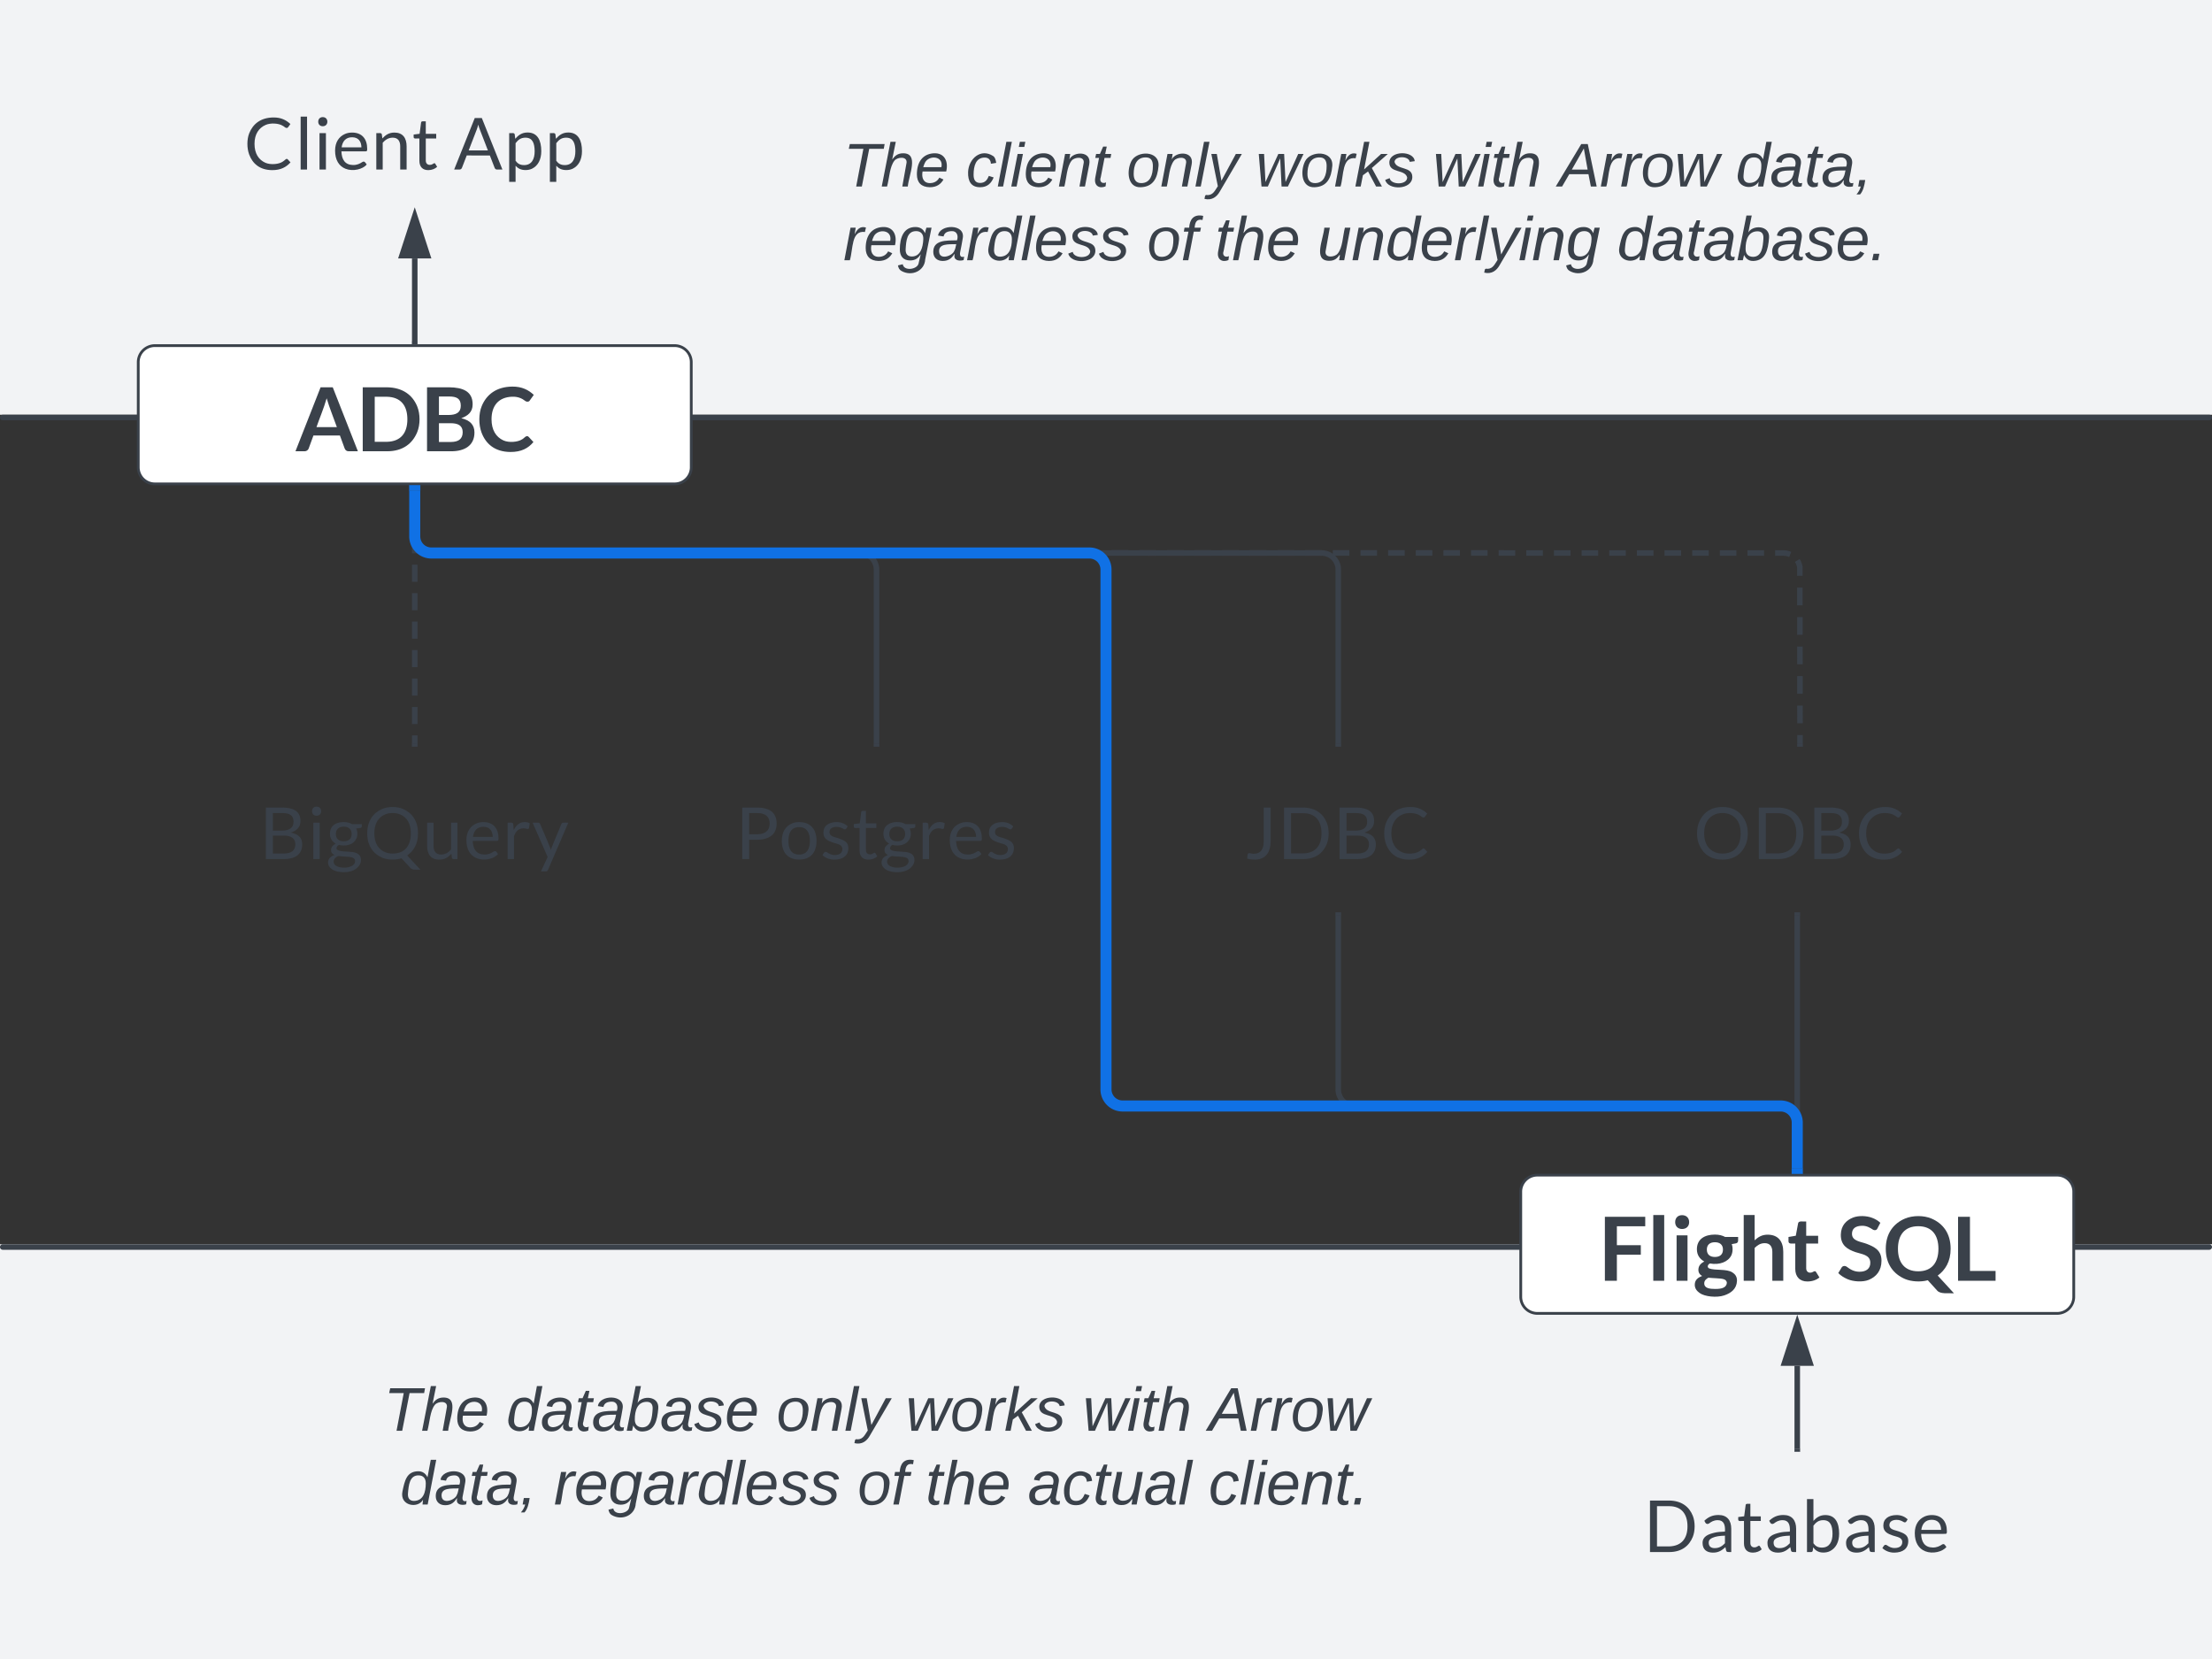 <svg xmlns="http://www.w3.org/2000/svg" xmlns:xlink="http://www.w3.org/1999/xlink" xmlns:lucid="lucid" width="800" height="600"><rect width="100%" height="100%" fill="#333333" stroke="none"/><g transform="translate(0 0)" lucid:page-tab-id="0_0"><path d="M0 450h800v150H0zM0 0h800v150H0z" stroke="#000" stroke-opacity="0" stroke-width="2" fill="#f2f3f5"/><path d="M.5 451a.5.5 0 0 1 .5-.5h798a.5.5 0 0 1 .5.5.5.5 0 0 1-.5.5H1a.5.5 0 0 1-.5-.5zM.5 151a.5.5 0 0 1 .5-.5h798a.5.5 0 0 1 .5.5.5.5 0 0 1-.5.5H1a.5.5 0 0 1-.5-.5z" stroke="#3a414a" fill="none"/><path d="M50 131a6 6 0 0 1 6-6h188a6 6 0 0 1 6 6v38a6 6 0 0 1-6 6H56a6 6 0 0 1-6-6z" stroke="#3a414a" fill="#fff"/><use xlink:href="#a" transform="matrix(1,0,0,1,55,130) translate(51.763 33.207)"/><path d="M550 431a6 6 0 0 1 6-6h188a6 6 0 0 1 6 6v38a6 6 0 0 1-6 6H556a6 6 0 0 1-6-6z" stroke="#3a414a" fill="#fff"/><use xlink:href="#b" transform="matrix(1,0,0,1,555,430) translate(23.094 33.207)"/><use xlink:href="#c" transform="matrix(1,0,0,1,555,430) translate(109.257 33.207)"/><path d="M65 276a6 6 0 0 1 6-6h158a6 6 0 0 1 6 6v48a6 6 0 0 1-6 6H71a6 6 0 0 1-6-6z" stroke="#000" stroke-opacity="0" fill="#fff" fill-opacity="0"/><use xlink:href="#d" transform="matrix(1,0,0,1,70,275) translate(23.907 35.695)"/><path d="M232 276a6 6 0 0 1 6-6h158a6 6 0 0 1 6 6v48a6 6 0 0 1-6 6H238a6 6 0 0 1-6-6z" stroke="#000" stroke-opacity="0" fill="#fff" fill-opacity="0"/><use xlink:href="#e" transform="matrix(1,0,0,1,237,275) translate(28.92 35.695)"/><path d="M399 276a6 6 0 0 1 6-6h158a6 6 0 0 1 6 6v48a6 6 0 0 1-6 6H405a6 6 0 0 1-6-6z" stroke="#000" stroke-opacity="0" fill="#fff" fill-opacity="0"/><use xlink:href="#f" transform="matrix(1,0,0,1,404,275) translate(46.28 35.695)"/><path d="M566 276a6 6 0 0 1 6-6h158a6 6 0 0 1 6 6v48a6 6 0 0 1-6 6H572a6 6 0 0 1-6-6z" stroke="#000" stroke-opacity="0" fill="#fff" fill-opacity="0"/><use xlink:href="#g" transform="matrix(1,0,0,1,571,275) translate(41.56 35.695)"/><path d="M650 423.54v-92.58" stroke="#3a414a" stroke-width="2" fill="none"/><path d="M651 424.54h-2v-1.03h2zM651 331h-2v-1.04h2z" stroke="#3a414a" stroke-width=".05" fill="#3a414a"/><path d="M650 423.54V406a6 6 0 0 0-6-6H490a6 6 0 0 1-6-6v-63.04" stroke="#3a414a" stroke-width="2" fill="none"/><path d="M651 424.54h-2v-1.03h2zM485 331h-2v-1.04h2z" stroke="#3a414a" stroke-width=".05" fill="#3a414a"/><path d="M150 176.46v3.1m0 4.1v6.17m0 4.12v6.17m0 4.12v6.17m0 4.12v6.17m0 4.1V231m0 4.1v6.18m0 4.12v6.17m0 4.12v6.17m0 4.1v3.1" stroke="#3a414a" stroke-width="2" fill="none"/><path d="M151 176.5h-2v-1.04h2zM151 270.04h-2V269h2z" stroke="#3a414a" stroke-width=".05" fill="#3a414a"/><path d="M150 176.46V194a6 6 0 0 0 6 6h155a6 6 0 0 1 6 6v63.04" stroke="#3a414a" stroke-width="2" fill="none"/><path d="M151 176.5h-2v-1.04h2zM318 270.04h-2V269h2z" stroke="#3a414a" stroke-width=".05" fill="#3a414a"/><path d="M150 176.46V194a6 6 0 0 0 6 6h322a6 6 0 0 1 6 6v63.04" stroke="#3a414a" stroke-width="2" fill="none"/><path d="M151 176.5h-2v-1.04h2zM485 270.04h-2V269h2z" stroke="#3a414a" stroke-width=".05" fill="#3a414a"/><path d="M150 176.46v2.63m0 3.5v5.26m0 3.5V194l.07.94.22.9.25.62m2.16 2.54l.58.35.87.36.9.23h3m4 0h6m4 0h6m4 0h6m4 0h6m4 0h6m4 0h6m4 0h6m4 0h6m4 0h6m4 0h6m4 0h6m4 0h6m4 .02h6m4 0h6m4 0h6m4 0h6m4 0h6m4 0h6m4 0h6m4 0h6m4 0h5.98m4 0h6m4 0h6m4 0h6m4 0h6m4 0l6 .02m4 0h6m4 0h6m4 0h6m4 0h6m4 0h6m4 0h6m4 0h6m4 0h6m4 0h6m4 0h6m4 0H528m4 0h6m4 0l6 .02m4 0h6m4 0h6m4 0h6m4 0h6m4 0h6m4 0h6m4 0h6m4 0h6m4 0h6m4 0h3l.94.07.9.22.62.25m2.54 2.16l.35.58.36.87.23.9v3.2m0 4.28v6.4m.02 4.26v6.4m0 4.25l.02 6.4m0 4.26v6.4m0 4.28l.02 6.4m0 4.26v3.2" stroke="#3a414a" stroke-width="2" fill="none"/><path d="M151 176.5h-2v-1.04h2zM652 270.04h-2V269h2z" stroke="#3a414a" stroke-width=".05" fill="#3a414a"/><path d="M150 177.46V194a6 6 0 0 0 6 6h238a6 6 0 0 1 6 6v188a6 6 0 0 0 6 6h238a6 6 0 0 1 6 6v16.54" stroke="#1071e5" stroke-width="4" fill="none"/><path d="M152 177.5h-4v-2.04h4zM652 424.54h-4v-2.05h4z" stroke="#1071e5" stroke-width=".05" fill="#1071e5"/><path d="M50 31a6 6 0 0 1 6-6h188a6 6 0 0 1 6 6v38a6 6 0 0 1-6 6H56a6 6 0 0 1-6-6z" stroke="#000" stroke-opacity="0" fill="#fff" fill-opacity="0"/><use xlink:href="#h" transform="matrix(1,0,0,1,55,30) translate(33.307 31.32)"/><use xlink:href="#i" transform="matrix(1,0,0,1,55,30) translate(109.12 31.32)"/><path d="M550 531a6 6 0 0 1 6-6h188a6 6 0 0 1 6 6v38a6 6 0 0 1-6 6H556a6 6 0 0 1-6-6z" stroke="#000" stroke-opacity="0" fill="#fff" fill-opacity="0"/><use xlink:href="#j" transform="matrix(1,0,0,1,555,530) translate(39.48 31.32)"/><path d="M650 524.04v-30.07" stroke="#3a414a" stroke-width="2" fill="none"/><path d="M651 525.04h-2V524h2z" stroke="#3a414a" stroke-width=".05" fill="#3a414a"/><path d="M650 478.7l4.64 14.27h-9.28z" stroke="#3a414a" stroke-width="2" fill="#3a414a"/><path d="M150 123.54V93.47" stroke="#3a414a" stroke-width="2" fill="none"/><path d="M151 124.54h-2v-1.03h2z" stroke="#3a414a" stroke-width=".05" fill="#3a414a"/><path d="M150 78.2l4.64 14.27h-9.28z" stroke="#3a414a" stroke-width="2" fill="#3a414a"/><path d="M300 31a6 6 0 0 1 6-6h388a6 6 0 0 1 6 6v88a6 6 0 0 1-6 6H306a6 6 0 0 1-6-6z" stroke="#000" stroke-opacity="0" stroke-width="2" fill="#fff" fill-opacity="0"/><use xlink:href="#k" transform="matrix(1,0,0,1,305,30) translate(0 37.465)"/><use xlink:href="#l" transform="matrix(1,0,0,1,305,30) translate(44.383 37.465)"/><use xlink:href="#m" transform="matrix(1,0,0,1,305,30) translate(102.284 37.465)"/><use xlink:href="#n" transform="matrix(1,0,0,1,305,30) translate(149.136 37.465)"/><use xlink:href="#o" transform="matrix(1,0,0,1,305,30) translate(213.21 37.465)"/><use xlink:href="#p" transform="matrix(1,0,0,1,305,30) translate(258.765 37.465)"/><use xlink:href="#q" transform="matrix(1,0,0,1,305,30) translate(322.778 37.465)"/><use xlink:href="#r" transform="matrix(1,0,0,1,305,30) translate(0 64.132)"/><use xlink:href="#s" transform="matrix(1,0,0,1,305,30) translate(109.691 64.132)"/><use xlink:href="#t" transform="matrix(1,0,0,1,305,30) translate(134.383 64.132)"/><use xlink:href="#u" transform="matrix(1,0,0,1,305,30) translate(171.42 64.132)"/><use xlink:href="#v" transform="matrix(1,0,0,1,305,30) translate(279.877 64.132)"/><path d="M100 481a6 6 0 0 1 6-6h388a6 6 0 0 1 6 6v88a6 6 0 0 1-6 6H106a6 6 0 0 1-6-6z" stroke="#000" stroke-opacity="0" stroke-width="2" fill="#fff" fill-opacity="0"/><g><use xlink:href="#k" transform="matrix(1,0,0,1,105,480) translate(33.765 37.465)"/><use xlink:href="#w" transform="matrix(1,0,0,1,105,480) translate(78.148 37.465)"/><use xlink:href="#m" transform="matrix(1,0,0,1,105,480) translate(175.679 37.465)"/><use xlink:href="#n" transform="matrix(1,0,0,1,105,480) translate(222.531 37.465)"/><use xlink:href="#o" transform="matrix(1,0,0,1,105,480) translate(286.605 37.465)"/><use xlink:href="#x" transform="matrix(1,0,0,1,105,480) translate(332.16 37.465)"/><use xlink:href="#y" transform="matrix(1,0,0,1,105,480) translate(39.753 64.132)"/><use xlink:href="#r" transform="matrix(1,0,0,1,105,480) translate(95.309 64.132)"/><use xlink:href="#s" transform="matrix(1,0,0,1,105,480) translate(205 64.132)"/><use xlink:href="#t" transform="matrix(1,0,0,1,105,480) translate(229.691 64.132)"/><use xlink:href="#z" transform="matrix(1,0,0,1,105,480) translate(266.728 64.132)"/><use xlink:href="#A" transform="matrix(1,0,0,1,105,480) translate(332.099 64.132)"/></g><defs><path fill="#3a414a" d="M1417 0h-208c-47 1-77-28-90-61l-108-295H412L304-61c-11 30-46 61-89 61H6l568-1446h275zM481-546h461c-77-218-163-424-231-651-66 230-154 432-230 651" id="B"/><path fill="#3a414a" d="M1377-1015c71 172 71 412 0 584C1271-174 1052 0 698 0H146v-1446h552c353 6 574 175 679 431zM698-214c307-9 457-198 457-509s-150-500-457-509H417v1018h281" id="C"/><path fill="#3a414a" d="M1177-1061c0 181-116 262-257 314 199 45 298 152 298 322C1218-130 997 0 692 0H146v-1446h499c307 3 532 89 532 385zM952-431c0-152-108-202-265-203H415v424h273c163-1 264-65 264-221zm-43-598c0-163-94-209-264-209H415v418h215c168-1 279-50 279-209" id="D"/><path fill="#3a414a" d="M1284-209C1170-69 1008 19 759 16c-347-4-553-182-649-442-66-178-66-423 6-596 108-261 330-435 688-440 220-3 375 79 488 188l-90 125c-16 32-68 39-102 12-71-55-162-101-298-96-304 11-465 201-465 510 0 241 101 401 267 477 125 58 330 39 424-24 42-17 97-111 150-54" id="E"/><g id="a"><use transform="matrix(0.016,0,0,0.016,0,0)" xlink:href="#B"/><use transform="matrix(0.016,0,0,0.016,22.089,0)" xlink:href="#C"/><use transform="matrix(0.016,0,0,0.016,45.344,0)" xlink:href="#D"/><use transform="matrix(0.016,0,0,0.016,65.613,0)" xlink:href="#E"/></g><path fill="#3a414a" d="M1058-1446v214H417v428h541v215H417V0H146v-1446h912" id="F"/><path fill="#3a414a" d="M395-1486V0H148v-1486h247" id="G"/><path fill="#3a414a" d="M395-1026V0H148v-1026h247zm-123-457c96 0 160 62 160 158 0 94-65 155-160 155-93 0-156-62-156-155 0-95 61-158 156-158" id="H"/><path fill="#3a414a" d="M247-436C153-487 80-575 80-712c0-228 174-332 407-332 92 0 169 20 230 53h295c-4 63 19 133-53 146l-92 17c30 74 25 184-9 254-72 146-265 223-484 183-51 27-68 81-20 111 145 54 395 5 528 91 60 38 108 95 104 193-8 182-136 275-286 326-172 59-444 28-556-52C83 234 32 179 32 90c0-112 77-164 166-199-49-28-87-70-84-147 4-94 65-143 133-180zm247 621c132 0 252-20 264-139-10-98-129-93-228-102-63-6-132-5-191-13-47 27-93 62-93 127 0 112 123 127 248 127zM305-706c0 111 68 168 182 168s182-56 182-168c0-107-68-165-182-165s-182 58-182 165" id="I"/><path fill="#3a414a" d="M605-850c-102 1-168 52-226 108V0H132v-1486h247v571c76-69 161-129 301-127 234 4 346 154 346 389V0H779v-653c0-121-55-198-174-197" id="J"/><path fill="#3a414a" d="M738-75c-64 55-158 90-269 91-176 2-277-109-277-284v-573c-65-4-153 21-153-52v-98l165-27 52-280c10-66 115-35 183-42v323h270v176H439v556c-1 59 32 101 88 102 48 1 68-25 104-34 19 1 25 9 33 22" id="K"/><g id="b"><use transform="matrix(0.016,0,0,0.016,0,0)" xlink:href="#F"/><use transform="matrix(0.016,0,0,0.016,17.469,0)" xlink:href="#G"/><use transform="matrix(0.016,0,0,0.016,25.9,0)" xlink:href="#H"/><use transform="matrix(0.016,0,0,0.016,34.331,0)" xlink:href="#I"/><use transform="matrix(0.016,0,0,0.016,50.431,0)" xlink:href="#J"/><use transform="matrix(0.016,0,0,0.016,68.118,0)" xlink:href="#K"/></g><path fill="#3a414a" d="M519-204c146 0 246-70 241-211-6-175-195-185-333-232-183-63-339-153-333-400 5-199 120-319 272-380 126-51 311-44 437 5 72 27 133 64 184 112l-66 127c-15 40-64 51-105 25-64-41-136-87-246-85-132 3-224 54-224 182 0 167 202 176 334 227 173 67 333 144 333 381 0 227-120 364-289 433-138 56-353 39-478-16-80-35-154-80-210-138l78-129c23-34 74-43 115-13 73 54 157 112 290 112" id="L"/><path fill="#3a414a" d="M1017-12C856 33 646 21 502-40 246-150 67-370 67-723c0-352 179-575 435-683 175-74 424-75 598 0 256 109 433 330 433 683 0 290-121 480-292 606l367 400c-141-8-303 23-379-61zM801-214c307 0 456-198 456-509s-149-510-456-510c-308 0-459 198-459 510s152 509 459 509" id="M"/><path fill="#3a414a" d="M415-222h579V0H146v-1446h269v1224" id="N"/><g id="c"><use transform="matrix(0.016,0,0,0.016,0,0)" xlink:href="#L"/><use transform="matrix(0.016,0,0,0.016,16.691,0)" xlink:href="#M"/><use transform="matrix(0.016,0,0,0.016,41.564,0)" xlink:href="#N"/></g><path fill="#3a414a" d="M867-737c186 37 317 126 317 329C1184-123 974 0 681 0H174v-1433h457c293 3 505 90 505 374 0 185-121 273-269 322zm126 324c0-168-128-240-316-240H368v499h310c190-2 315-75 315-259zm-50-623c0-184-115-243-312-244H368v489h256c186-3 319-66 319-245" id="O"/><path fill="#3a414a" d="M344-1013V0H166v-1013h178zm-88-446c77 0 128 52 128 128 0 75-52 126-128 126-75 0-126-51-126-126 0-76 50-128 126-128" id="P"/><path fill="#3a414a" d="M103-704c0-220 160-326 384-326 92 0 169 21 228 57h275c-2 53 13 100-42 108l-115 16c43 79 45 196 5 279-58 120-176 191-351 193-47 0-92-6-134-17-50 22-100 108-36 142 165 88 511-13 621 164 40 65 36 170-4 240-77 134-229 213-441 213-193 0-343-50-415-167-19-32-28-66-28-101 3-117 84-175 178-211-54-27-98-64-94-143 4-90 64-137 129-173-91-51-160-139-160-274zM334-85C254-53 162 38 224 138c97 157 586 133 579-83C799-63 659-58 543-68c-70-6-146-6-209-17zm-67-614c0 134 84 204 220 204 137 0 221-69 221-204 0-129-85-203-221-203-135 0-220 74-220 203" id="Q"/><path fill="#3a414a" d="M1045-23C887 31 660 27 510-38 260-146 92-368 92-716s168-572 418-679c168-72 408-72 576 0 251 108 419 330 419 679 0 297-122 491-301 615l368 397c-103-5-219 16-275-45zM798-153c339 0 508-219 508-563 0-268-108-446-298-526-121-52-298-52-419 0-190 80-299 258-299 526s109 444 299 524c63 26 132 39 209 39" id="R"/><path fill="#3a414a" d="M461 16c-231 0-339-149-339-383v-646h178v646c0 148 67 243 213 241 125-2 207-66 274-140v-747h178V0c-60-6-146 22-154-37l-14-109C716-60 619 16 461 16" id="S"/><path fill="#3a414a" d="M954-142C850-8 572 61 364-22 180-96 74-268 74-527c0-234 108-389 275-463 59-26 125-39 198-39 273 0 420 174 420 453 0 48-2 70-43 70H250c8 226 98 375 322 380 114 2 191-38 258-82 70-46 94 37 124 66zM807-617c-5-171-86-278-256-281-181-3-273 116-295 281h551" id="T"/><path fill="#3a414a" d="M584-856c-148 6-210 94-260 211V0H146v-1013c62 7 151-25 157 49l12 158c66-138 184-259 384-216 23 5 44 16 63 27l-23 133c-5 17-15 25-31 25-36 0-71-21-124-19" id="U"/><path fill="#3a414a" d="M443 299c-13 26-25 44-64 44H247L432-59 14-1013h154c30-1 46 18 55 37 95 228 197 450 287 682 6 14 8 30 11 45 10-32 18-60 30-90l263-637c18-60 124-30 194-37" id="V"/><g id="d"><use transform="matrix(0.013,0,0,0.013,0,0)" xlink:href="#O"/><use transform="matrix(0.013,0,0,0.013,17.253,0)" xlink:href="#P"/><use transform="matrix(0.013,0,0,0.013,24.08,0)" xlink:href="#Q"/><use transform="matrix(0.013,0,0,0.013,37.707,0)" xlink:href="#R"/><use transform="matrix(0.013,0,0,0.013,58.987,0)" xlink:href="#S"/><use transform="matrix(0.013,0,0,0.013,73.813,0)" xlink:href="#T"/><use transform="matrix(0.013,0,0,0.013,87.787,0)" xlink:href="#U"/><use transform="matrix(0.013,0,0,0.013,98.533,0)" xlink:href="#V"/></g><path fill="#3a414a" d="M617-1433c323 3 534 130 534 444 0 310-216 446-534 453H387V0H194v-1433h423zm340 444c0-197-128-291-340-291H387v590h230c207-4 340-97 340-299" id="W"/><path fill="#3a414a" d="M1038-507c0 321-164 521-482 521S72-187 72-507c0-248 107-410 284-485 60-25 126-37 200-37 317 0 482 201 482 522zm-782 1c0 225 80 381 300 381 213 0 298-159 298-381 0-223-84-383-298-383-221 0-300 158-300 383" id="X"/><path fill="#3a414a" d="M409-112c121-3 207-52 207-167 0-134-157-142-264-181-133-48-263-98-263-275 0-197 153-290 360-294 139-3 243 49 317 118-26 35-46 114-111 76-53-31-114-63-202-61-108 3-195 44-195 147 0 129 158 136 262 175 128 48 263 93 263 264C783-89 627 12 400 16 255 19 139-39 62-107c27-41 57-128 128-81 57 38 118 78 219 76" id="Y"/><path fill="#3a414a" d="M698-76c-54 52-145 92-245 92-162 1-249-96-249-260v-620c-58-9-160 26-160-39v-71l166-21 41-313c4-50 80-30 131-34v349h290v129H382v608c-2 78 40 125 111 126 60 2 88-33 128-48 9 0 18 6 25 17" id="Z"/><g id="e"><use transform="matrix(0.013,0,0,0.013,0,0)" xlink:href="#W"/><use transform="matrix(0.013,0,0,0.013,15.893,0)" xlink:href="#X"/><use transform="matrix(0.013,0,0,0.013,30.72,0)" xlink:href="#Y"/><use transform="matrix(0.013,0,0,0.013,42.293,0)" xlink:href="#Z"/><use transform="matrix(0.013,0,0,0.013,52.24,0)" xlink:href="#Q"/><use transform="matrix(0.013,0,0,0.013,65.867,0)" xlink:href="#U"/><use transform="matrix(0.013,0,0,0.013,76.613,0)" xlink:href="#T"/><use transform="matrix(0.013,0,0,0.013,90.587,0)" xlink:href="#Y"/></g><path fill="#3a414a" d="M243-146c204-7 276-136 277-345v-942h193v938C709-181 572 16 262 16c-65 0-132-9-202-28 7-48 1-109 24-142 47-28 93 10 159 8" id="aa"/><path fill="#3a414a" d="M1365-1009c68 170 68 416 0 586C1264-171 1053 0 710 0H174v-1433h536c343 5 555 172 655 424zM710-157c338-11 507-216 507-559s-169-560-507-560H369v1119h341" id="ab"/><path fill="#3a414a" d="M1289-200C1173-69 1017 19 773 16c-339-4-539-180-634-435-65-176-67-421 3-594 104-257 318-431 668-436 220-3 359 75 476 182-27 35-48 75-79 105-60 21-86-37-135-56-109-71-336-85-474-24-190 83-310 257-310 526 0 268 114 444 301 527 146 65 383 42 487-33 24-17 50-36 75-59 20-19 44-22 62-2" id="ac"/><g id="f"><use transform="matrix(0.013,0,0,0.013,0,0)" xlink:href="#aa"/><use transform="matrix(0.013,0,0,0.013,11.84,0)" xlink:href="#ab"/><use transform="matrix(0.013,0,0,0.013,31.92,0)" xlink:href="#O"/><use transform="matrix(0.013,0,0,0.013,49.173,0)" xlink:href="#ac"/></g><path fill="#3a414a" d="M1454-1012c68 174 68 418 0 592-101 256-310 435-656 435S243-165 143-420c-68-174-68-418 0-592 101-256 309-437 655-437s556 181 656 437zM798-153c339 0 508-219 508-563 0-268-108-446-298-526-121-52-298-52-419 0-190 80-299 258-299 526s109 444 299 524c63 26 132 39 209 39" id="ad"/><g id="g"><use transform="matrix(0.013,0,0,0.013,0,0)" xlink:href="#ad"/><use transform="matrix(0.013,0,0,0.013,21.28,0)" xlink:href="#ab"/><use transform="matrix(0.013,0,0,0.013,41.36,0)" xlink:href="#O"/><use transform="matrix(0.013,0,0,0.013,58.613,0)" xlink:href="#ac"/></g><path fill="#3a414a" d="M344-1473V0H166v-1473h178" id="ae"/><path fill="#3a414a" d="M598-887c-125 2-207 68-274 141V0H146v-1013c60 6 147-22 154 37l14 110c82-87 177-163 336-163 232 0 339 151 339 384V0H811v-645c0-149-65-244-213-242" id="af"/><g id="h"><use transform="matrix(0.013,0,0,0.013,0,0)" xlink:href="#ac"/><use transform="matrix(0.013,0,0,0.013,18.267,0)" xlink:href="#ae"/><use transform="matrix(0.013,0,0,0.013,25.093,0)" xlink:href="#P"/><use transform="matrix(0.013,0,0,0.013,31.92,0)" xlink:href="#T"/><use transform="matrix(0.013,0,0,0.013,45.893,0)" xlink:href="#af"/><use transform="matrix(0.013,0,0,0.013,60.72,0)" xlink:href="#Z"/></g><path fill="#3a414a" d="M1353 0h-150c-36 0-55-21-66-46l-134-346H360L226-46c-9 23-33 46-66 46H10l573-1433h197zM414-532h535l-225-583c-15-36-29-81-43-135-13 48-26 95-42 136" id="ag"/><path fill="#3a414a" d="M602 14c-133 0-212-47-278-119v448H146v-1356c60 6 147-22 154 37l15 120c80-93 179-175 341-175 282 0 383 224 383 518 0 237-92 406-253 487-54 27-116 40-184 40zm253-527c-3-212-53-374-258-374-136 0-207 69-273 153v490c57 77 121 120 238 120 207 0 295-164 293-389" id="ah"/><g id="i"><use transform="matrix(0.013,0,0,0.013,0,0)" xlink:href="#ag"/><use transform="matrix(0.013,0,0,0.013,18.133,0)" xlink:href="#ah"/><use transform="matrix(0.013,0,0,0.013,32.853,0)" xlink:href="#ah"/></g><path fill="#3a414a" d="M537-1031c235 0 353 147 353 383V0c-58-5-129 17-142-42l-20-94C637-55 545 19 375 16 200 13 92-76 92-253c0-184 160-243 332-285 79-19 176-28 291-31 12-184-31-318-200-318-113 0-181 45-243 91-36 26-82 14-99-17l-32-57c101-96 215-161 396-161zM263-261c0 103 62 152 165 152 140 0 216-64 287-136v-211c-141 4-258 19-349 60-60 27-103 62-103 135" id="ai"/><path fill="#3a414a" d="M608 14c-142 0-221-61-286-144-9 50 6 130-55 130H152v-1473h179v606c78-87 176-162 331-162 283 0 384 222 384 516 0 237-93 406-254 487-54 27-116 40-184 40zm254-527c-2-212-53-374-258-374-136 0-207 69-273 153v490c56 77 120 120 237 120 208 0 296-164 294-389" id="aj"/><g id="j"><use transform="matrix(0.013,0,0,0.013,0,0)" xlink:href="#ab"/><use transform="matrix(0.013,0,0,0.013,20.08,0)" xlink:href="#ai"/><use transform="matrix(0.013,0,0,0.013,33.6,0)" xlink:href="#Z"/><use transform="matrix(0.013,0,0,0.013,43.547,0)" xlink:href="#ai"/><use transform="matrix(0.013,0,0,0.013,57.067,0)" xlink:href="#aj"/><use transform="matrix(0.013,0,0,0.013,71.973,0)" xlink:href="#ai"/><use transform="matrix(0.013,0,0,0.013,85.493,0)" xlink:href="#Y"/><use transform="matrix(0.013,0,0,0.013,97.067,0)" xlink:href="#T"/></g><path fill="#3a414a" d="M151-220L108 0H75l42-220H32l6-28h203l-5 28h-85" id="ak"/><path fill="#3a414a" d="M67-158c15-20 31-36 64-36 94 0 33 127 27 194h-32l25-140c3-38-53-32-70-12C52-117 51-51 37 0H6l51-261h31" id="al"/><path fill="#3a414a" d="M111-194c62-3 86 47 72 106H45c-7 38 6 69 45 68 27-1 43-14 53-32l24 11C152-15 129 4 87 4 38 3 12-23 12-71c0-70 32-119 99-123zm44 81c14-66-71-72-95-28-4 8-8 17-11 28h106" id="am"/><g id="k"><use transform="matrix(0.062,0,0,0.062,0,0)" xlink:href="#ak"/><use transform="matrix(0.062,0,0,0.062,13.519,0)" xlink:href="#al"/><use transform="matrix(0.062,0,0,0.062,25.864,0)" xlink:href="#am"/></g><path fill="#3a414a" d="M44-68c0 29 11 47 38 47 30 0 42-19 51-41l28 9C148-21 126 4 82 4 31 4 10-29 12-85c3-77 74-140 146-93 12 8 15 23 18 40l-31 5c-1-22-13-36-36-36-52 0-65 49-65 101" id="an"/><path fill="#3a414a" d="M6 0l50-261h32L37 0H6" id="ao"/><path fill="#3a414a" d="M50-231l6-30h32l-6 30H50zM6 0l37-190h31L37 0H6" id="ap"/><path fill="#3a414a" d="M67-158c22-48 132-52 116 29L158 0h-32l25-140c3-38-53-32-70-12C52-117 51-52 38 0H6l36-190h30" id="aq"/><path fill="#3a414a" d="M51-54c-9 22 5 41 31 30L79-1C43 14 10-4 19-52l22-115H19l5-23h22l19-43h21l-9 43h35l-4 23H73" id="ar"/><g id="l"><use transform="matrix(0.062,0,0,0.062,0,0)" xlink:href="#an"/><use transform="matrix(0.062,0,0,0.062,11.111,0)" xlink:href="#ao"/><use transform="matrix(0.062,0,0,0.062,15.988,0)" xlink:href="#ap"/><use transform="matrix(0.062,0,0,0.062,20.864,0)" xlink:href="#am"/><use transform="matrix(0.062,0,0,0.062,33.21,0)" xlink:href="#aq"/><use transform="matrix(0.062,0,0,0.062,45.556,0)" xlink:href="#ar"/></g><path fill="#3a414a" d="M30-147c31-64 166-65 159 27C183-49 158 1 86 4 9 8 1-88 30-147zM88-20c53 0 68-48 68-100 0-31-11-51-44-50-52 1-68 46-68 97 0 32 13 53 44 53" id="as"/><path fill="#3a414a" d="M198-190L69 30C53 58 25 83-20 72c4-11-1-27 19-22 33-1 43-29 59-52L20-190h32L79-34l84-156h35" id="at"/><g id="m"><use transform="matrix(0.062,0,0,0.062,0,0)" xlink:href="#as"/><use transform="matrix(0.062,0,0,0.062,12.346,0)" xlink:href="#aq"/><use transform="matrix(0.062,0,0,0.062,24.691,0)" xlink:href="#ao"/><use transform="matrix(0.062,0,0,0.062,29.568,0)" xlink:href="#at"/></g><path fill="#3a414a" d="M188 0h-37l-8-164L71 0H34L18-190h31l8 164 75-164h34l8 164 74-164h31" id="au"/><path fill="#3a414a" d="M66-151c12-25 30-51 66-40l-6 26C45-176 58-65 38 0H6l36-190h30" id="av"/><path fill="#3a414a" d="M127 0L80-88 50-66 37 0H6l51-261h31L57-100l99-90h39l-93 82L161 0h-34" id="aw"/><path fill="#3a414a" d="M55-144c13 50 104 24 104 88C159 21 15 23 1-39l26-10c6 40 102 42 102-4-13-50-104-23-104-87 0-71 143-71 148-8l-29 4c-5-35-85-37-89 0" id="ax"/><g id="n"><use transform="matrix(0.062,0,0,0.062,0,0)" xlink:href="#au"/><use transform="matrix(0.062,0,0,0.062,15.988,0)" xlink:href="#as"/><use transform="matrix(0.062,0,0,0.062,28.333,0)" xlink:href="#av"/><use transform="matrix(0.062,0,0,0.062,35.679,0)" xlink:href="#aw"/><use transform="matrix(0.062,0,0,0.062,46.79,0)" xlink:href="#ax"/></g><g id="o"><use transform="matrix(0.062,0,0,0.062,0,0)" xlink:href="#au"/><use transform="matrix(0.062,0,0,0.062,15.988,0)" xlink:href="#ap"/><use transform="matrix(0.062,0,0,0.062,20.864,0)" xlink:href="#ar"/><use transform="matrix(0.062,0,0,0.062,27.037,0)" xlink:href="#al"/></g><path fill="#3a414a" d="M187 0l-14-72H61L19 0h-37l149-248h38L221 0h-34zm-19-99l-22-123L76-99h92" id="ay"/><g id="p"><use transform="matrix(0.062,0,0,0.062,0,0)" xlink:href="#ay"/><use transform="matrix(0.062,0,0,0.062,14.815,0)" xlink:href="#av"/><use transform="matrix(0.062,0,0,0.062,22.16,0)" xlink:href="#av"/><use transform="matrix(0.062,0,0,0.062,29.506,0)" xlink:href="#as"/><use transform="matrix(0.062,0,0,0.062,41.852,0)" xlink:href="#au"/></g><path fill="#3a414a" d="M133-28C103 26-5 8 13-77c13-62 24-115 90-117 29-1 46 15 56 35l19-102h32L160 0h-30zM45-64c-2 27 10 43 35 43 54-1 69-50 69-103 0-29-15-46-42-46-53-1-58 58-62 106" id="az"/><path fill="#3a414a" d="M165-48c-4 18 1 34 23 27l-3 20c-29 8-62 0-52-35h-2C116-14 99 4 63 4 30 4 8-16 8-49c0-68 71-67 138-67 10-26 0-56-31-54-26 1-42 9-47 31l-32-5c8-67 160-71 144 15-5 28-9 54-15 81zM42-50c3 52 80 24 89-6 7-12 7-24 11-38-47 1-103-4-100 44" id="aA"/><path fill="#3a414a" d="M58-38C53-5 46 26 28 46H7C19 32 27 18 32 0H17l7-38h34" id="aB"/><g id="q"><use transform="matrix(0.062,0,0,0.062,0,0)" xlink:href="#az"/><use transform="matrix(0.062,0,0,0.062,12.346,0)" xlink:href="#aA"/><use transform="matrix(0.062,0,0,0.062,24.691,0)" xlink:href="#ar"/><use transform="matrix(0.062,0,0,0.062,30.864,0)" xlink:href="#aA"/><use transform="matrix(0.062,0,0,0.062,43.21,0)" xlink:href="#aB"/></g><path fill="#3a414a" d="M103-194c29 0 47 14 56 36 2-11 5-23 8-32h30L160-5C157 61 82 97 21 62 9 55 4 45 1 30l28-7c7 42 83 31 92-3 4-16 9-38 13-55-13 20-29 36-62 36-40 0-60-25-60-64 0-71 23-131 91-131zm4 24c-53 0-58 54-61 104-2 27 10 44 36 44 49 0 65-50 67-102 1-29-15-46-42-46" id="aC"/><g id="r"><use transform="matrix(0.062,0,0,0.062,0,0)" xlink:href="#av"/><use transform="matrix(0.062,0,0,0.062,7.346,0)" xlink:href="#am"/><use transform="matrix(0.062,0,0,0.062,19.691,0)" xlink:href="#aC"/><use transform="matrix(0.062,0,0,0.062,32.037,0)" xlink:href="#aA"/><use transform="matrix(0.062,0,0,0.062,44.383,0)" xlink:href="#av"/><use transform="matrix(0.062,0,0,0.062,51.728,0)" xlink:href="#az"/><use transform="matrix(0.062,0,0,0.062,64.074,0)" xlink:href="#ao"/><use transform="matrix(0.062,0,0,0.062,68.951,0)" xlink:href="#am"/><use transform="matrix(0.062,0,0,0.062,81.296,0)" xlink:href="#ax"/><use transform="matrix(0.062,0,0,0.062,92.407,0)" xlink:href="#ax"/></g><path fill="#3a414a" d="M76-167L44 0H12l33-167H18l4-23h27c3-47 25-81 82-69l-4 24c-35-8-44 15-46 45h37l-5 23H76" id="aD"/><g id="s"><use transform="matrix(0.062,0,0,0.062,0,0)" xlink:href="#as"/><use transform="matrix(0.062,0,0,0.062,12.346,0)" xlink:href="#aD"/></g><g id="t"><use transform="matrix(0.062,0,0,0.062,0,0)" xlink:href="#ar"/><use transform="matrix(0.062,0,0,0.062,6.173,0)" xlink:href="#al"/><use transform="matrix(0.062,0,0,0.062,18.519,0)" xlink:href="#am"/></g><path fill="#3a414a" d="M67 3c-93-2-31-127-26-193h32L48-50c-3 39 53 32 70 12 30-34 30-101 43-152h32L157 0h-30c1-10 6-24 4-33-14 20-29 37-64 36" id="aE"/><g id="u"><use transform="matrix(0.062,0,0,0.062,0,0)" xlink:href="#aE"/><use transform="matrix(0.062,0,0,0.062,12.346,0)" xlink:href="#aq"/><use transform="matrix(0.062,0,0,0.062,24.691,0)" xlink:href="#az"/><use transform="matrix(0.062,0,0,0.062,37.037,0)" xlink:href="#am"/><use transform="matrix(0.062,0,0,0.062,49.383,0)" xlink:href="#av"/><use transform="matrix(0.062,0,0,0.062,56.728,0)" xlink:href="#ao"/><use transform="matrix(0.062,0,0,0.062,61.605,0)" xlink:href="#at"/><use transform="matrix(0.062,0,0,0.062,72.716,0)" xlink:href="#ap"/><use transform="matrix(0.062,0,0,0.062,77.593,0)" xlink:href="#aq"/><use transform="matrix(0.062,0,0,0.062,89.938,0)" xlink:href="#aC"/></g><path fill="#3a414a" d="M68-162c25-46 127-43 121 31C183-60 169 1 98 4 69 5 53-11 43-31L36 0H5l52-261h31zm88 36c2-27-9-43-34-43-55 0-70 51-70 103 0 29 15 45 43 46 52 0 58-58 61-106" id="aF"/><path fill="#3a414a" d="M14 0l8-38h34L48 0H14" id="aG"/><g id="v"><use transform="matrix(0.062,0,0,0.062,0,0)" xlink:href="#az"/><use transform="matrix(0.062,0,0,0.062,12.346,0)" xlink:href="#aA"/><use transform="matrix(0.062,0,0,0.062,24.691,0)" xlink:href="#ar"/><use transform="matrix(0.062,0,0,0.062,30.864,0)" xlink:href="#aA"/><use transform="matrix(0.062,0,0,0.062,43.21,0)" xlink:href="#aF"/><use transform="matrix(0.062,0,0,0.062,55.556,0)" xlink:href="#aA"/><use transform="matrix(0.062,0,0,0.062,67.901,0)" xlink:href="#ax"/><use transform="matrix(0.062,0,0,0.062,79.012,0)" xlink:href="#am"/><use transform="matrix(0.062,0,0,0.062,91.358,0)" xlink:href="#aG"/></g><g id="w"><use transform="matrix(0.062,0,0,0.062,0,0)" xlink:href="#az"/><use transform="matrix(0.062,0,0,0.062,12.346,0)" xlink:href="#aA"/><use transform="matrix(0.062,0,0,0.062,24.691,0)" xlink:href="#ar"/><use transform="matrix(0.062,0,0,0.062,30.864,0)" xlink:href="#aA"/><use transform="matrix(0.062,0,0,0.062,43.21,0)" xlink:href="#aF"/><use transform="matrix(0.062,0,0,0.062,55.556,0)" xlink:href="#aA"/><use transform="matrix(0.062,0,0,0.062,67.901,0)" xlink:href="#ax"/><use transform="matrix(0.062,0,0,0.062,79.012,0)" xlink:href="#am"/></g><g id="x"><use transform="matrix(0.062,0,0,0.062,0,0)" xlink:href="#ay"/><use transform="matrix(0.062,0,0,0.062,14.815,0)" xlink:href="#av"/><use transform="matrix(0.062,0,0,0.062,22.16,0)" xlink:href="#av"/><use transform="matrix(0.062,0,0,0.062,29.506,0)" xlink:href="#as"/><use transform="matrix(0.062,0,0,0.062,41.852,0)" xlink:href="#au"/></g><g id="y"><use transform="matrix(0.062,0,0,0.062,0,0)" xlink:href="#az"/><use transform="matrix(0.062,0,0,0.062,12.346,0)" xlink:href="#aA"/><use transform="matrix(0.062,0,0,0.062,24.691,0)" xlink:href="#ar"/><use transform="matrix(0.062,0,0,0.062,30.864,0)" xlink:href="#aA"/><use transform="matrix(0.062,0,0,0.062,43.21,0)" xlink:href="#aB"/></g><g id="z"><use transform="matrix(0.062,0,0,0.062,0,0)" xlink:href="#aA"/><use transform="matrix(0.062,0,0,0.062,12.346,0)" xlink:href="#an"/><use transform="matrix(0.062,0,0,0.062,23.457,0)" xlink:href="#ar"/><use transform="matrix(0.062,0,0,0.062,29.63,0)" xlink:href="#aE"/><use transform="matrix(0.062,0,0,0.062,41.975,0)" xlink:href="#aA"/><use transform="matrix(0.062,0,0,0.062,54.321,0)" xlink:href="#ao"/></g><g id="A"><use transform="matrix(0.062,0,0,0.062,0,0)" xlink:href="#an"/><use transform="matrix(0.062,0,0,0.062,11.111,0)" xlink:href="#ao"/><use transform="matrix(0.062,0,0,0.062,15.988,0)" xlink:href="#ap"/><use transform="matrix(0.062,0,0,0.062,20.864,0)" xlink:href="#am"/><use transform="matrix(0.062,0,0,0.062,33.21,0)" xlink:href="#aq"/><use transform="matrix(0.062,0,0,0.062,45.556,0)" xlink:href="#ar"/><use transform="matrix(0.062,0,0,0.062,51.728,0)" xlink:href="#aG"/></g></defs></g></svg>